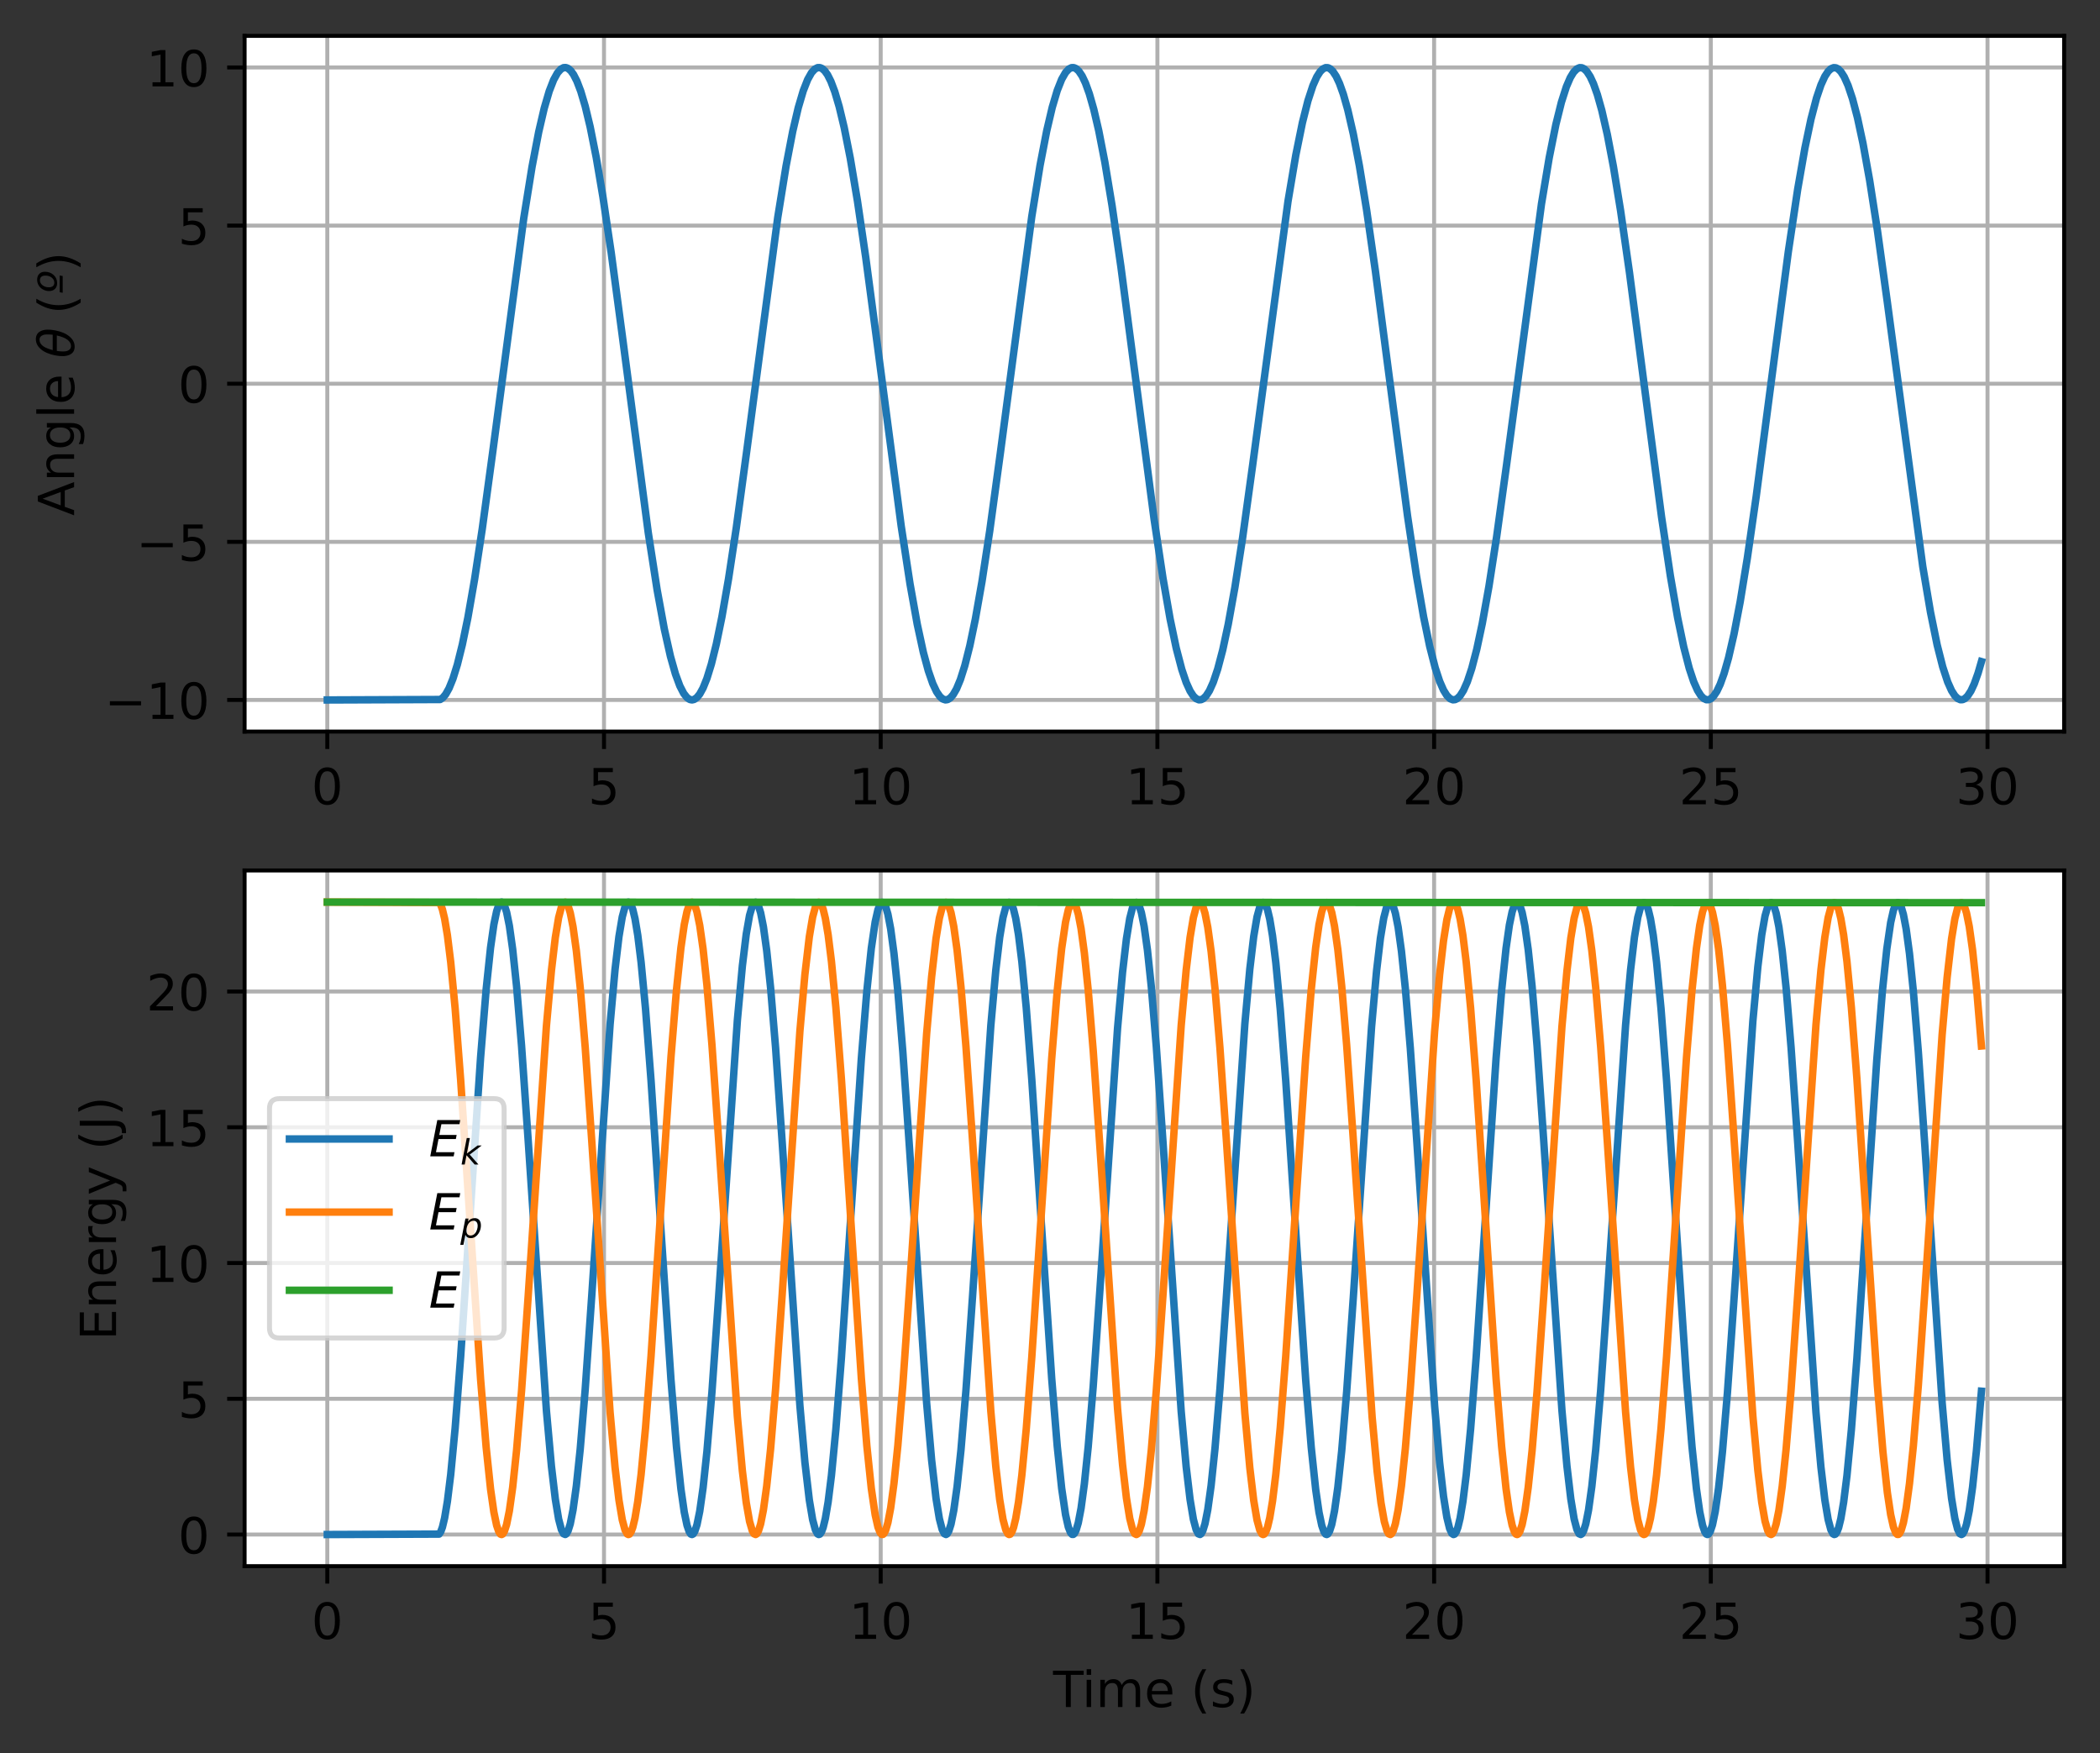<?xml version="1.0" encoding="utf-8" standalone="no"?>
<!DOCTYPE svg PUBLIC "-//W3C//DTD SVG 1.1//EN"
  "http://www.w3.org/Graphics/SVG/1.1/DTD/svg11.dtd">
<!-- Created with matplotlib (https://matplotlib.org/) -->
<svg height="351.996pt" version="1.1" viewBox="0 0 421.595 351.996" width="421.595pt" xmlns="http://www.w3.org/2000/svg" xmlns:xlink="http://www.w3.org/1999/xlink">
 <rect x="0" y="0" width="421.595" height="351.996" fill="#333333" stroke="none"/>

 <defs>
  <style type="text/css">*{stroke-linecap:butt;stroke-linejoin:round;}</style>
 </defs>
 <g id="figure_1">
  <g id="patch_1">
   <path d="M 0 351.996 
L 421.595 351.996 
L 421.595 0 
L 0 0 
z
" style="fill:none;"/>
  </g>
  <g id="axes_1">
   <g id="patch_2">
    <path d="M 49.105 146.88 
L 414.395 146.88 
L 414.395 7.2 
L 49.105 7.2 
z
" style="fill:#ffffff;"/>
   </g>
   <g id="matplotlib.axis_1">
    <g id="xtick_1">
     <g id="line2d_1">
      <path clip-path="url(#p1fe478098c)" d="M 65.709 146.88 
L 65.709 7.2 
" style="fill:none;stroke:#b0b0b0;stroke-linecap:square;stroke-width:0.8;"/>
     </g>
     <g id="line2d_2">
      <defs>
       <path d="M 0 0 
L 0 3.5 
" id="m63e2c010d3" style="stroke:#000000;stroke-width:0.8;"/>
      </defs>
      <g>
       <use style="stroke:#000000;stroke-width:0.8;" x="65.709" xlink:href="#m63e2c010d3" y="146.88"/>
      </g>
     </g>
     <g id="text_1">
      <!-- 0 -->
      <g transform="translate(62.528 161.478)scale(0.1 -0.1)">
       <defs>
        <path d="M 31.781 66.406 
Q 24.172 66.406 20.328 58.906 
Q 16.5 51.422 16.5 36.375 
Q 16.5 21.391 20.328 13.891 
Q 24.172 6.391 31.781 6.391 
Q 39.453 6.391 43.281 13.891 
Q 47.125 21.391 47.125 36.375 
Q 47.125 51.422 43.281 58.906 
Q 39.453 66.406 31.781 66.406 
z
M 31.781 74.219 
Q 44.047 74.219 50.516 64.516 
Q 56.984 54.828 56.984 36.375 
Q 56.984 17.969 50.516 8.266 
Q 44.047 -1.422 31.781 -1.422 
Q 19.531 -1.422 13.062 8.266 
Q 6.594 17.969 6.594 36.375 
Q 6.594 54.828 13.062 64.516 
Q 19.531 74.219 31.781 74.219 
z
" id="DejaVuSans-48"/>
       </defs>
       <use xlink:href="#DejaVuSans-48"/>
      </g>
     </g>
    </g>
    <g id="xtick_2">
     <g id="line2d_3">
      <path clip-path="url(#p1fe478098c)" d="M 121.259 146.88 
L 121.259 7.2 
" style="fill:none;stroke:#b0b0b0;stroke-linecap:square;stroke-width:0.8;"/>
     </g>
     <g id="line2d_4">
      <g>
       <use style="stroke:#000000;stroke-width:0.8;" x="121.259" xlink:href="#m63e2c010d3" y="146.88"/>
      </g>
     </g>
     <g id="text_2">
      <!-- 5 -->
      <g transform="translate(118.078 161.478)scale(0.1 -0.1)">
       <defs>
        <path d="M 10.797 72.906 
L 49.516 72.906 
L 49.516 64.594 
L 19.828 64.594 
L 19.828 46.734 
Q 21.969 47.469 24.109 47.828 
Q 26.266 48.188 28.422 48.188 
Q 40.625 48.188 47.75 41.5 
Q 54.891 34.812 54.891 23.391 
Q 54.891 11.625 47.562 5.094 
Q 40.234 -1.422 26.906 -1.422 
Q 22.312 -1.422 17.547 -0.641 
Q 12.797 0.141 7.719 1.703 
L 7.719 11.625 
Q 12.109 9.234 16.797 8.062 
Q 21.484 6.891 26.703 6.891 
Q 35.156 6.891 40.078 11.328 
Q 45.016 15.766 45.016 23.391 
Q 45.016 31 40.078 35.438 
Q 35.156 39.891 26.703 39.891 
Q 22.75 39.891 18.812 39.016 
Q 14.891 38.141 10.797 36.281 
z
" id="DejaVuSans-53"/>
       </defs>
       <use xlink:href="#DejaVuSans-53"/>
      </g>
     </g>
    </g>
    <g id="xtick_3">
     <g id="line2d_5">
      <path clip-path="url(#p1fe478098c)" d="M 176.81 146.88 
L 176.81 7.2 
" style="fill:none;stroke:#b0b0b0;stroke-linecap:square;stroke-width:0.8;"/>
     </g>
     <g id="line2d_6">
      <g>
       <use style="stroke:#000000;stroke-width:0.8;" x="176.81" xlink:href="#m63e2c010d3" y="146.88"/>
      </g>
     </g>
     <g id="text_3">
      <!-- 10 -->
      <g transform="translate(170.448 161.478)scale(0.1 -0.1)">
       <defs>
        <path d="M 12.406 8.297 
L 28.516 8.297 
L 28.516 63.922 
L 10.984 60.406 
L 10.984 69.391 
L 28.422 72.906 
L 38.281 72.906 
L 38.281 8.297 
L 54.391 8.297 
L 54.391 0 
L 12.406 0 
z
" id="DejaVuSans-49"/>
       </defs>
       <use xlink:href="#DejaVuSans-49"/>
       <use x="63.623" xlink:href="#DejaVuSans-48"/>
      </g>
     </g>
    </g>
    <g id="xtick_4">
     <g id="line2d_7">
      <path clip-path="url(#p1fe478098c)" d="M 232.361 146.88 
L 232.361 7.2 
" style="fill:none;stroke:#b0b0b0;stroke-linecap:square;stroke-width:0.8;"/>
     </g>
     <g id="line2d_8">
      <g>
       <use style="stroke:#000000;stroke-width:0.8;" x="232.361" xlink:href="#m63e2c010d3" y="146.88"/>
      </g>
     </g>
     <g id="text_4">
      <!-- 15 -->
      <g transform="translate(225.998 161.478)scale(0.1 -0.1)">
       <use xlink:href="#DejaVuSans-49"/>
       <use x="63.623" xlink:href="#DejaVuSans-53"/>
      </g>
     </g>
    </g>
    <g id="xtick_5">
     <g id="line2d_9">
      <path clip-path="url(#p1fe478098c)" d="M 287.911 146.88 
L 287.911 7.2 
" style="fill:none;stroke:#b0b0b0;stroke-linecap:square;stroke-width:0.8;"/>
     </g>
     <g id="line2d_10">
      <g>
       <use style="stroke:#000000;stroke-width:0.8;" x="287.911" xlink:href="#m63e2c010d3" y="146.88"/>
      </g>
     </g>
     <g id="text_5">
      <!-- 20 -->
      <g transform="translate(281.549 161.478)scale(0.1 -0.1)">
       <defs>
        <path d="M 19.188 8.297 
L 53.609 8.297 
L 53.609 0 
L 7.328 0 
L 7.328 8.297 
Q 12.938 14.109 22.625 23.891 
Q 32.328 33.688 34.812 36.531 
Q 39.547 41.844 41.422 45.531 
Q 43.312 49.219 43.312 52.781 
Q 43.312 58.594 39.234 62.25 
Q 35.156 65.922 28.609 65.922 
Q 23.969 65.922 18.812 64.312 
Q 13.672 62.703 7.812 59.422 
L 7.812 69.391 
Q 13.766 71.781 18.938 73 
Q 24.125 74.219 28.422 74.219 
Q 39.75 74.219 46.484 68.547 
Q 53.219 62.891 53.219 53.422 
Q 53.219 48.922 51.531 44.891 
Q 49.859 40.875 45.406 35.406 
Q 44.188 33.984 37.641 27.219 
Q 31.109 20.453 19.188 8.297 
z
" id="DejaVuSans-50"/>
       </defs>
       <use xlink:href="#DejaVuSans-50"/>
       <use x="63.623" xlink:href="#DejaVuSans-48"/>
      </g>
     </g>
    </g>
    <g id="xtick_6">
     <g id="line2d_11">
      <path clip-path="url(#p1fe478098c)" d="M 343.462 146.88 
L 343.462 7.2 
" style="fill:none;stroke:#b0b0b0;stroke-linecap:square;stroke-width:0.8;"/>
     </g>
     <g id="line2d_12">
      <g>
       <use style="stroke:#000000;stroke-width:0.8;" x="343.462" xlink:href="#m63e2c010d3" y="146.88"/>
      </g>
     </g>
     <g id="text_6">
      <!-- 25 -->
      <g transform="translate(337.1 161.478)scale(0.1 -0.1)">
       <use xlink:href="#DejaVuSans-50"/>
       <use x="63.623" xlink:href="#DejaVuSans-53"/>
      </g>
     </g>
    </g>
    <g id="xtick_7">
     <g id="line2d_13">
      <path clip-path="url(#p1fe478098c)" d="M 399.013 146.88 
L 399.013 7.2 
" style="fill:none;stroke:#b0b0b0;stroke-linecap:square;stroke-width:0.8;"/>
     </g>
     <g id="line2d_14">
      <g>
       <use style="stroke:#000000;stroke-width:0.8;" x="399.013" xlink:href="#m63e2c010d3" y="146.88"/>
      </g>
     </g>
     <g id="text_7">
      <!-- 30 -->
      <g transform="translate(392.65 161.478)scale(0.1 -0.1)">
       <defs>
        <path d="M 40.578 39.312 
Q 47.656 37.797 51.625 33 
Q 55.609 28.219 55.609 21.188 
Q 55.609 10.406 48.188 4.484 
Q 40.766 -1.422 27.094 -1.422 
Q 22.516 -1.422 17.656 -0.516 
Q 12.797 0.391 7.625 2.203 
L 7.625 11.719 
Q 11.719 9.328 16.594 8.109 
Q 21.484 6.891 26.812 6.891 
Q 36.078 6.891 40.938 10.547 
Q 45.797 14.203 45.797 21.188 
Q 45.797 27.641 41.281 31.266 
Q 36.766 34.906 28.719 34.906 
L 20.219 34.906 
L 20.219 43.016 
L 29.109 43.016 
Q 36.375 43.016 40.234 45.922 
Q 44.094 48.828 44.094 54.297 
Q 44.094 59.906 40.109 62.906 
Q 36.141 65.922 28.719 65.922 
Q 24.656 65.922 20.016 65.031 
Q 15.375 64.156 9.812 62.312 
L 9.812 71.094 
Q 15.438 72.656 20.344 73.438 
Q 25.25 74.219 29.594 74.219 
Q 40.828 74.219 47.359 69.109 
Q 53.906 64.016 53.906 55.328 
Q 53.906 49.266 50.438 45.094 
Q 46.969 40.922 40.578 39.312 
z
" id="DejaVuSans-51"/>
       </defs>
       <use xlink:href="#DejaVuSans-51"/>
       <use x="63.623" xlink:href="#DejaVuSans-48"/>
      </g>
     </g>
    </g>
   </g>
   <g id="matplotlib.axis_2">
    <g id="ytick_1">
     <g id="line2d_15">
      <path clip-path="url(#p1fe478098c)" d="M 49.105 140.531 
L 414.395 140.531 
" style="fill:none;stroke:#b0b0b0;stroke-linecap:square;stroke-width:0.8;"/>
     </g>
     <g id="line2d_16">
      <defs>
       <path d="M 0 0 
L -3.5 0 
" id="mcc32f11ab9" style="stroke:#000000;stroke-width:0.8;"/>
      </defs>
      <g>
       <use style="stroke:#000000;stroke-width:0.8;" x="49.105" xlink:href="#mcc32f11ab9" y="140.531"/>
      </g>
     </g>
     <g id="text_8">
      <!-- −10 -->
      <g transform="translate(21 144.33)scale(0.1 -0.1)">
       <defs>
        <path d="M 10.594 35.5 
L 73.188 35.5 
L 73.188 27.203 
L 10.594 27.203 
z
" id="DejaVuSans-8722"/>
       </defs>
       <use xlink:href="#DejaVuSans-8722"/>
       <use x="83.789" xlink:href="#DejaVuSans-49"/>
       <use x="147.412" xlink:href="#DejaVuSans-48"/>
      </g>
     </g>
    </g>
    <g id="ytick_2">
     <g id="line2d_17">
      <path clip-path="url(#p1fe478098c)" d="M 49.105 108.784 
L 414.395 108.784 
" style="fill:none;stroke:#b0b0b0;stroke-linecap:square;stroke-width:0.8;"/>
     </g>
     <g id="line2d_18">
      <g>
       <use style="stroke:#000000;stroke-width:0.8;" x="49.105" xlink:href="#mcc32f11ab9" y="108.784"/>
      </g>
     </g>
     <g id="text_9">
      <!-- −5 -->
      <g transform="translate(27.363 112.584)scale(0.1 -0.1)">
       <use xlink:href="#DejaVuSans-8722"/>
       <use x="83.789" xlink:href="#DejaVuSans-53"/>
      </g>
     </g>
    </g>
    <g id="ytick_3">
     <g id="line2d_19">
      <path clip-path="url(#p1fe478098c)" d="M 49.105 77.038 
L 414.395 77.038 
" style="fill:none;stroke:#b0b0b0;stroke-linecap:square;stroke-width:0.8;"/>
     </g>
     <g id="line2d_20">
      <g>
       <use style="stroke:#000000;stroke-width:0.8;" x="49.105" xlink:href="#mcc32f11ab9" y="77.038"/>
      </g>
     </g>
     <g id="text_10">
      <!-- 0 -->
      <g transform="translate(35.742 80.837)scale(0.1 -0.1)">
       <use xlink:href="#DejaVuSans-48"/>
      </g>
     </g>
    </g>
    <g id="ytick_4">
     <g id="line2d_21">
      <path clip-path="url(#p1fe478098c)" d="M 49.105 45.292 
L 414.395 45.292 
" style="fill:none;stroke:#b0b0b0;stroke-linecap:square;stroke-width:0.8;"/>
     </g>
     <g id="line2d_22">
      <g>
       <use style="stroke:#000000;stroke-width:0.8;" x="49.105" xlink:href="#mcc32f11ab9" y="45.292"/>
      </g>
     </g>
     <g id="text_11">
      <!-- 5 -->
      <g transform="translate(35.742 49.091)scale(0.1 -0.1)">
       <use xlink:href="#DejaVuSans-53"/>
      </g>
     </g>
    </g>
    <g id="ytick_5">
     <g id="line2d_23">
      <path clip-path="url(#p1fe478098c)" d="M 49.105 13.545 
L 414.395 13.545 
" style="fill:none;stroke:#b0b0b0;stroke-linecap:square;stroke-width:0.8;"/>
     </g>
     <g id="line2d_24">
      <g>
       <use style="stroke:#000000;stroke-width:0.8;" x="49.105" xlink:href="#mcc32f11ab9" y="13.545"/>
      </g>
     </g>
     <g id="text_12">
      <!-- 10 -->
      <g transform="translate(29.38 17.344)scale(0.1 -0.1)">
       <use xlink:href="#DejaVuSans-49"/>
       <use x="63.623" xlink:href="#DejaVuSans-48"/>
      </g>
     </g>
    </g>
    <g id="text_13">
     <!-- Angle $\theta\; (º)$ -->
     <g transform="translate(14.9 103.54)rotate(-90)scale(0.1 -0.1)">
      <defs>
       <path d="M 34.188 63.188 
L 20.797 26.906 
L 47.609 26.906 
z
M 28.609 72.906 
L 39.797 72.906 
L 67.578 0 
L 57.328 0 
L 50.688 18.703 
L 17.828 18.703 
L 11.188 0 
L 0.781 0 
z
" id="DejaVuSans-65"/>
       <path d="M 54.891 33.016 
L 54.891 0 
L 45.906 0 
L 45.906 32.719 
Q 45.906 40.484 42.875 44.328 
Q 39.844 48.188 33.797 48.188 
Q 26.516 48.188 22.312 43.547 
Q 18.109 38.922 18.109 30.906 
L 18.109 0 
L 9.078 0 
L 9.078 54.688 
L 18.109 54.688 
L 18.109 46.188 
Q 21.344 51.125 25.703 53.562 
Q 30.078 56 35.797 56 
Q 45.219 56 50.047 50.172 
Q 54.891 44.344 54.891 33.016 
z
" id="DejaVuSans-110"/>
       <path d="M 45.406 27.984 
Q 45.406 37.75 41.375 43.109 
Q 37.359 48.484 30.078 48.484 
Q 22.859 48.484 18.828 43.109 
Q 14.797 37.75 14.797 27.984 
Q 14.797 18.266 18.828 12.891 
Q 22.859 7.516 30.078 7.516 
Q 37.359 7.516 41.375 12.891 
Q 45.406 18.266 45.406 27.984 
z
M 54.391 6.781 
Q 54.391 -7.172 48.188 -13.984 
Q 42 -20.797 29.203 -20.797 
Q 24.469 -20.797 20.266 -20.094 
Q 16.062 -19.391 12.109 -17.922 
L 12.109 -9.188 
Q 16.062 -11.328 19.922 -12.344 
Q 23.781 -13.375 27.781 -13.375 
Q 36.625 -13.375 41.016 -8.766 
Q 45.406 -4.156 45.406 5.172 
L 45.406 9.625 
Q 42.625 4.781 38.281 2.391 
Q 33.938 0 27.875 0 
Q 17.828 0 11.672 7.656 
Q 5.516 15.328 5.516 27.984 
Q 5.516 40.672 11.672 48.328 
Q 17.828 56 27.875 56 
Q 33.938 56 38.281 53.609 
Q 42.625 51.219 45.406 46.391 
L 45.406 54.688 
L 54.391 54.688 
z
" id="DejaVuSans-103"/>
       <path d="M 9.422 75.984 
L 18.406 75.984 
L 18.406 0 
L 9.422 0 
z
" id="DejaVuSans-108"/>
       <path d="M 56.203 29.594 
L 56.203 25.203 
L 14.891 25.203 
Q 15.484 15.922 20.484 11.062 
Q 25.484 6.203 34.422 6.203 
Q 39.594 6.203 44.453 7.469 
Q 49.312 8.734 54.109 11.281 
L 54.109 2.781 
Q 49.266 0.734 44.188 -0.344 
Q 39.109 -1.422 33.891 -1.422 
Q 20.797 -1.422 13.156 6.188 
Q 5.516 13.812 5.516 26.812 
Q 5.516 40.234 12.766 48.109 
Q 20.016 56 32.328 56 
Q 43.359 56 49.781 48.891 
Q 56.203 41.797 56.203 29.594 
z
M 47.219 32.234 
Q 47.125 39.594 43.094 43.984 
Q 39.062 48.391 32.422 48.391 
Q 24.906 48.391 20.391 44.141 
Q 15.875 39.891 15.188 32.172 
z
" id="DejaVuSans-101"/>
       <path id="DejaVuSans-32"/>
       <path d="M 45.516 34.672 
L 14.453 34.672 
Q 12.359 20.062 14.5 13.875 
Q 17.188 6.25 24.469 6.25 
Q 31.781 6.25 37.359 13.922 
Q 42.234 20.656 45.516 34.672 
z
M 47.016 42.969 
Q 48.344 56.844 46.625 61.719 
Q 43.953 69.438 36.766 69.438 
Q 29.297 69.438 23.828 61.812 
Q 19.531 55.672 16.156 42.969 
z
M 38.188 76.766 
Q 49.906 76.766 54.594 66.406 
Q 59.281 56.109 55.719 37.844 
Q 52.203 19.625 43.453 9.281 
Q 34.766 -1.125 23.047 -1.125 
Q 11.281 -1.125 6.641 9.281 
Q 2 19.625 5.516 37.844 
Q 9.078 56.109 17.719 66.406 
Q 26.422 76.766 38.188 76.766 
z
" id="DejaVuSans-Oblique-952"/>
       <path d="M 31 75.875 
Q 24.469 64.656 21.281 53.656 
Q 18.109 42.672 18.109 31.391 
Q 18.109 20.125 21.312 9.062 
Q 24.516 -2 31 -13.188 
L 23.188 -13.188 
Q 15.875 -1.703 12.234 9.375 
Q 8.594 20.453 8.594 31.391 
Q 8.594 42.281 12.203 53.312 
Q 15.828 64.359 23.188 75.875 
z
" id="DejaVuSans-40"/>
       <path d="M 38.484 57.625 
Q 38.484 62.984 36.062 65.797 
Q 33.641 68.609 28.906 68.609 
Q 23.25 68.609 19.109 63.375 
Q 14.984 58.156 14.984 50.781 
Q 14.984 45.453 17.406 42.578 
Q 19.828 39.703 24.312 39.703 
Q 30.281 39.703 34.375 44.844 
Q 38.484 50 38.484 57.625 
z
M 30.328 74.219 
Q 37.547 74.219 41.859 70.016 
Q 46.188 65.828 46.188 58.797 
Q 46.188 48.047 39.688 41.062 
Q 33.203 34.078 23.297 34.078 
Q 15.969 34.078 11.688 38.469 
Q 7.422 42.875 7.422 50.391 
Q 7.422 53.719 8.344 56.953 
Q 9.281 60.203 11.078 63.281 
Q 14.109 68.453 19.188 71.328 
Q 24.266 74.219 30.328 74.219 
z
M 5.078 28.906 
L 38.719 28.906 
L 37.594 22.906 
L 4 22.906 
z
" id="DejaVuSans-Oblique-186"/>
       <path d="M 8.016 75.875 
L 15.828 75.875 
Q 23.141 64.359 26.781 53.312 
Q 30.422 42.281 30.422 31.391 
Q 30.422 20.453 26.781 9.375 
Q 23.141 -1.703 15.828 -13.188 
L 8.016 -13.188 
Q 14.5 -2 17.703 9.062 
Q 20.906 20.125 20.906 31.391 
Q 20.906 42.672 17.703 53.656 
Q 14.5 64.656 8.016 75.875 
z
" id="DejaVuSans-41"/>
      </defs>
      <use transform="translate(0 0.234)" xlink:href="#DejaVuSans-65"/>
      <use transform="translate(68.408 0.234)" xlink:href="#DejaVuSans-110"/>
      <use transform="translate(131.787 0.234)" xlink:href="#DejaVuSans-103"/>
      <use transform="translate(195.264 0.234)" xlink:href="#DejaVuSans-108"/>
      <use transform="translate(223.047 0.234)" xlink:href="#DejaVuSans-101"/>
      <use transform="translate(284.57 0.234)" xlink:href="#DejaVuSans-32"/>
      <use transform="translate(316.357 0.234)" xlink:href="#DejaVuSans-Oblique-952"/>
      <use transform="translate(404.598 0.234)" xlink:href="#DejaVuSans-40"/>
      <use transform="translate(443.612 0.234)" xlink:href="#DejaVuSans-Oblique-186"/>
      <use transform="translate(490.731 0.234)" xlink:href="#DejaVuSans-41"/>
     </g>
    </g>
   </g>
   <g id="line2d_25">
    <path clip-path="url(#p1fe478098c)" d="M 65.709 140.531 
L 88.373 140.44 
L 88.929 140.06 
L 89.484 139.385 
L 90.151 138.19 
L 90.929 136.275 
L 91.818 133.422 
L 92.817 129.407 
L 93.929 124.016 
L 95.262 116.394 
L 96.817 106.175 
L 98.928 90.672 
L 105.15 43.8 
L 106.816 33.462 
L 108.149 26.495 
L 109.26 21.723 
L 110.26 18.312 
L 111.149 16.027 
L 111.927 14.626 
L 112.594 13.88 
L 113.149 13.584 
L 113.593 13.561 
L 114.038 13.729 
L 114.593 14.204 
L 115.149 14.974 
L 115.815 16.281 
L 116.593 18.323 
L 117.482 21.316 
L 118.482 25.479 
L 119.704 31.622 
L 121.037 39.494 
L 122.704 50.732 
L 124.926 67.352 
L 130.148 106.968 
L 131.925 118.426 
L 133.369 126.298 
L 134.592 131.751 
L 135.592 135.294 
L 136.48 137.704 
L 137.258 139.216 
L 137.925 140.059 
L 138.48 140.437 
L 138.925 140.526 
L 139.369 140.424 
L 139.924 140.031 
L 140.48 139.342 
L 141.147 138.131 
L 141.924 136.197 
L 142.813 133.325 
L 143.813 129.288 
L 144.924 123.876 
L 146.257 116.232 
L 147.813 105.993 
L 149.924 90.473 
L 156.145 43.63 
L 157.812 33.318 
L 159.145 26.376 
L 160.256 21.628 
L 161.256 18.24 
L 162.145 15.976 
L 162.922 14.594 
L 163.589 13.865 
L 164.145 13.583 
L 164.589 13.571 
L 165.033 13.749 
L 165.589 14.239 
L 166.144 15.022 
L 166.811 16.345 
L 167.589 18.405 
L 168.477 21.417 
L 169.477 25.601 
L 170.7 31.768 
L 172.144 40.367 
L 173.81 51.714 
L 176.143 69.277 
L 180.921 105.602 
L 182.698 117.246 
L 184.143 125.311 
L 185.365 130.952 
L 186.365 134.662 
L 187.254 137.229 
L 188.031 138.883 
L 188.698 139.85 
L 189.253 140.333 
L 189.809 140.519 
L 190.253 140.454 
L 190.809 140.105 
L 191.364 139.462 
L 192.031 138.304 
L 192.809 136.431 
L 193.697 133.625 
L 194.697 129.66 
L 195.808 124.319 
L 197.142 116.751 
L 198.697 106.582 
L 200.808 91.123 
L 207.141 43.46 
L 208.807 33.175 
L 210.14 26.258 
L 211.251 21.534 
L 212.251 18.168 
L 213.14 15.925 
L 213.918 14.562 
L 214.585 13.85 
L 215.14 13.582 
L 215.584 13.581 
L 216.029 13.77 
L 216.584 14.273 
L 217.251 15.265 
L 217.918 16.673 
L 218.695 18.829 
L 219.584 21.947 
L 220.584 26.241 
L 221.806 32.53 
L 223.25 41.251 
L 225.028 53.509 
L 227.583 72.944 
L 231.694 104.22 
L 233.472 116.043 
L 234.916 124.296 
L 236.138 130.121 
L 237.249 134.375 
L 238.138 137.009 
L 238.916 138.725 
L 239.582 139.745 
L 240.138 140.273 
L 240.693 140.505 
L 241.138 140.476 
L 241.582 140.257 
L 242.138 139.718 
L 242.804 138.683 
L 243.582 136.952 
L 244.471 134.3 
L 245.471 130.499 
L 246.582 125.326 
L 247.915 117.934 
L 249.47 107.931 
L 251.47 93.457 
L 258.581 40.397 
L 260.136 31.19 
L 261.469 24.626 
L 262.58 20.229 
L 263.58 17.18 
L 264.358 15.433 
L 265.025 14.386 
L 265.58 13.836 
L 266.136 13.581 
L 266.58 13.592 
L 267.024 13.792 
L 267.58 14.309 
L 268.246 15.317 
L 268.913 16.741 
L 269.691 18.915 
L 270.58 22.052 
L 271.691 26.895 
L 272.913 33.304 
L 274.357 42.145 
L 276.135 54.511 
L 278.801 74.885 
L 282.579 103.614 
L 284.356 115.512 
L 285.8 123.846 
L 287.023 129.749 
L 288.134 134.082 
L 289.022 136.783 
L 289.8 138.559 
L 290.467 139.633 
L 291.133 140.286 
L 291.689 140.503 
L 292.133 140.464 
L 292.578 140.234 
L 293.133 139.681 
L 293.8 138.63 
L 294.577 136.88 
L 295.466 134.208 
L 296.466 130.385 
L 297.577 125.191 
L 298.91 117.776 
L 300.466 107.751 
L 302.466 93.26 
L 309.465 40.945 
L 311.02 31.656 
L 312.354 25.008 
L 313.465 20.534 
L 314.465 17.409 
L 315.242 15.602 
L 315.909 14.501 
L 316.576 13.822 
L 317.131 13.581 
L 317.575 13.603 
L 318.02 13.814 
L 318.575 14.345 
L 319.242 15.369 
L 319.909 16.809 
L 320.686 19.001 
L 321.575 22.158 
L 322.686 27.024 
L 323.908 33.455 
L 325.353 42.318 
L 327.13 54.703 
L 329.797 75.089 
L 333.574 103.797 
L 335.352 115.671 
L 336.796 123.979 
L 338.018 129.858 
L 339.129 134.167 
L 340.018 136.847 
L 340.796 138.604 
L 341.462 139.662 
L 342.018 140.221 
L 342.573 140.484 
L 343.018 140.481 
L 343.462 140.288 
L 344.018 139.78 
L 344.684 138.782 
L 345.351 137.369 
L 346.128 135.206 
L 347.017 132.083 
L 348.128 127.255 
L 349.35 120.861 
L 350.795 112.036 
L 352.572 99.684 
L 355.239 79.32 
L 359.016 50.583 
L 360.905 37.983 
L 362.349 29.74 
L 363.571 23.925 
L 364.682 19.68 
L 365.571 17.055 
L 366.349 15.346 
L 367.016 14.332 
L 367.571 13.809 
L 368.127 13.582 
L 368.571 13.615 
L 369.015 13.837 
L 369.571 14.382 
L 370.237 15.422 
L 371.015 17.16 
L 371.904 19.819 
L 372.904 23.627 
L 374.015 28.807 
L 375.348 36.206 
L 376.904 46.216 
L 378.903 60.693 
L 386.014 113.733 
L 387.569 122.929 
L 388.902 129.482 
L 390.014 133.869 
L 391.013 136.91 
L 391.791 138.649 
L 392.458 139.69 
L 393.013 140.235 
L 393.569 140.485 
L 394.013 140.47 
L 394.458 140.266 
L 395.013 139.744 
L 395.68 138.73 
L 396.346 137.301 
L 397.124 135.12 
L 397.791 132.826 
L 397.791 132.826 
" style="fill:none;stroke:#1f77b4;stroke-linecap:square;stroke-width:1.5;"/>
   </g>
   <g id="patch_3">
    <path d="M 49.105 146.88 
L 49.105 7.2 
" style="fill:none;stroke:#000000;stroke-linecap:square;stroke-linejoin:miter;stroke-width:0.8;"/>
   </g>
   <g id="patch_4">
    <path d="M 414.395 146.88 
L 414.395 7.2 
" style="fill:none;stroke:#000000;stroke-linecap:square;stroke-linejoin:miter;stroke-width:0.8;"/>
   </g>
   <g id="patch_5">
    <path d="M 49.105 146.88 
L 414.395 146.88 
" style="fill:none;stroke:#000000;stroke-linecap:square;stroke-linejoin:miter;stroke-width:0.8;"/>
   </g>
   <g id="patch_6">
    <path d="M 49.105 7.2 
L 414.395 7.2 
" style="fill:none;stroke:#000000;stroke-linecap:square;stroke-linejoin:miter;stroke-width:0.8;"/>
   </g>
  </g>
  <g id="axes_2">
   <g id="patch_7">
    <path d="M 49.105 314.44 
L 414.395 314.44 
L 414.395 174.76 
L 49.105 174.76 
z
" style="fill:#ffffff;"/>
   </g>
   <g id="matplotlib.axis_3">
    <g id="xtick_8">
     <g id="line2d_26">
      <path clip-path="url(#p224cd361be)" d="M 65.709 314.44 
L 65.709 174.76 
" style="fill:none;stroke:#b0b0b0;stroke-linecap:square;stroke-width:0.8;"/>
     </g>
     <g id="line2d_27">
      <g>
       <use style="stroke:#000000;stroke-width:0.8;" x="65.709" xlink:href="#m63e2c010d3" y="314.44"/>
      </g>
     </g>
     <g id="text_14">
      <!-- 0 -->
      <g transform="translate(62.528 329.038)scale(0.1 -0.1)">
       <use xlink:href="#DejaVuSans-48"/>
      </g>
     </g>
    </g>
    <g id="xtick_9">
     <g id="line2d_28">
      <path clip-path="url(#p224cd361be)" d="M 121.259 314.44 
L 121.259 174.76 
" style="fill:none;stroke:#b0b0b0;stroke-linecap:square;stroke-width:0.8;"/>
     </g>
     <g id="line2d_29">
      <g>
       <use style="stroke:#000000;stroke-width:0.8;" x="121.259" xlink:href="#m63e2c010d3" y="314.44"/>
      </g>
     </g>
     <g id="text_15">
      <!-- 5 -->
      <g transform="translate(118.078 329.038)scale(0.1 -0.1)">
       <use xlink:href="#DejaVuSans-53"/>
      </g>
     </g>
    </g>
    <g id="xtick_10">
     <g id="line2d_30">
      <path clip-path="url(#p224cd361be)" d="M 176.81 314.44 
L 176.81 174.76 
" style="fill:none;stroke:#b0b0b0;stroke-linecap:square;stroke-width:0.8;"/>
     </g>
     <g id="line2d_31">
      <g>
       <use style="stroke:#000000;stroke-width:0.8;" x="176.81" xlink:href="#m63e2c010d3" y="314.44"/>
      </g>
     </g>
     <g id="text_16">
      <!-- 10 -->
      <g transform="translate(170.448 329.038)scale(0.1 -0.1)">
       <use xlink:href="#DejaVuSans-49"/>
       <use x="63.623" xlink:href="#DejaVuSans-48"/>
      </g>
     </g>
    </g>
    <g id="xtick_11">
     <g id="line2d_32">
      <path clip-path="url(#p224cd361be)" d="M 232.361 314.44 
L 232.361 174.76 
" style="fill:none;stroke:#b0b0b0;stroke-linecap:square;stroke-width:0.8;"/>
     </g>
     <g id="line2d_33">
      <g>
       <use style="stroke:#000000;stroke-width:0.8;" x="232.361" xlink:href="#m63e2c010d3" y="314.44"/>
      </g>
     </g>
     <g id="text_17">
      <!-- 15 -->
      <g transform="translate(225.998 329.038)scale(0.1 -0.1)">
       <use xlink:href="#DejaVuSans-49"/>
       <use x="63.623" xlink:href="#DejaVuSans-53"/>
      </g>
     </g>
    </g>
    <g id="xtick_12">
     <g id="line2d_34">
      <path clip-path="url(#p224cd361be)" d="M 287.911 314.44 
L 287.911 174.76 
" style="fill:none;stroke:#b0b0b0;stroke-linecap:square;stroke-width:0.8;"/>
     </g>
     <g id="line2d_35">
      <g>
       <use style="stroke:#000000;stroke-width:0.8;" x="287.911" xlink:href="#m63e2c010d3" y="314.44"/>
      </g>
     </g>
     <g id="text_18">
      <!-- 20 -->
      <g transform="translate(281.549 329.038)scale(0.1 -0.1)">
       <use xlink:href="#DejaVuSans-50"/>
       <use x="63.623" xlink:href="#DejaVuSans-48"/>
      </g>
     </g>
    </g>
    <g id="xtick_13">
     <g id="line2d_36">
      <path clip-path="url(#p224cd361be)" d="M 343.462 314.44 
L 343.462 174.76 
" style="fill:none;stroke:#b0b0b0;stroke-linecap:square;stroke-width:0.8;"/>
     </g>
     <g id="line2d_37">
      <g>
       <use style="stroke:#000000;stroke-width:0.8;" x="343.462" xlink:href="#m63e2c010d3" y="314.44"/>
      </g>
     </g>
     <g id="text_19">
      <!-- 25 -->
      <g transform="translate(337.1 329.038)scale(0.1 -0.1)">
       <use xlink:href="#DejaVuSans-50"/>
       <use x="63.623" xlink:href="#DejaVuSans-53"/>
      </g>
     </g>
    </g>
    <g id="xtick_14">
     <g id="line2d_38">
      <path clip-path="url(#p224cd361be)" d="M 399.013 314.44 
L 399.013 174.76 
" style="fill:none;stroke:#b0b0b0;stroke-linecap:square;stroke-width:0.8;"/>
     </g>
     <g id="line2d_39">
      <g>
       <use style="stroke:#000000;stroke-width:0.8;" x="399.013" xlink:href="#m63e2c010d3" y="314.44"/>
      </g>
     </g>
     <g id="text_20">
      <!-- 30 -->
      <g transform="translate(392.65 329.038)scale(0.1 -0.1)">
       <use xlink:href="#DejaVuSans-51"/>
       <use x="63.623" xlink:href="#DejaVuSans-48"/>
      </g>
     </g>
    </g>
    <g id="text_21">
     <!-- Time (s) -->
     <g transform="translate(211.421 342.717)scale(0.1 -0.1)">
      <defs>
       <path d="M -0.297 72.906 
L 61.375 72.906 
L 61.375 64.594 
L 35.5 64.594 
L 35.5 0 
L 25.594 0 
L 25.594 64.594 
L -0.297 64.594 
z
" id="DejaVuSans-84"/>
       <path d="M 9.422 54.688 
L 18.406 54.688 
L 18.406 0 
L 9.422 0 
z
M 9.422 75.984 
L 18.406 75.984 
L 18.406 64.594 
L 9.422 64.594 
z
" id="DejaVuSans-105"/>
       <path d="M 52 44.188 
Q 55.375 50.25 60.062 53.125 
Q 64.75 56 71.094 56 
Q 79.641 56 84.281 50.016 
Q 88.922 44.047 88.922 33.016 
L 88.922 0 
L 79.891 0 
L 79.891 32.719 
Q 79.891 40.578 77.094 44.375 
Q 74.312 48.188 68.609 48.188 
Q 61.625 48.188 57.562 43.547 
Q 53.516 38.922 53.516 30.906 
L 53.516 0 
L 44.484 0 
L 44.484 32.719 
Q 44.484 40.625 41.703 44.406 
Q 38.922 48.188 33.109 48.188 
Q 26.219 48.188 22.156 43.531 
Q 18.109 38.875 18.109 30.906 
L 18.109 0 
L 9.078 0 
L 9.078 54.688 
L 18.109 54.688 
L 18.109 46.188 
Q 21.188 51.219 25.484 53.609 
Q 29.781 56 35.688 56 
Q 41.656 56 45.828 52.969 
Q 50 49.953 52 44.188 
z
" id="DejaVuSans-109"/>
       <path d="M 44.281 53.078 
L 44.281 44.578 
Q 40.484 46.531 36.375 47.5 
Q 32.281 48.484 27.875 48.484 
Q 21.188 48.484 17.844 46.438 
Q 14.5 44.391 14.5 40.281 
Q 14.5 37.156 16.891 35.375 
Q 19.281 33.594 26.516 31.984 
L 29.594 31.297 
Q 39.156 29.25 43.188 25.516 
Q 47.219 21.781 47.219 15.094 
Q 47.219 7.469 41.188 3.016 
Q 35.156 -1.422 24.609 -1.422 
Q 20.219 -1.422 15.453 -0.562 
Q 10.688 0.297 5.422 2 
L 5.422 11.281 
Q 10.406 8.688 15.234 7.391 
Q 20.062 6.109 24.812 6.109 
Q 31.156 6.109 34.562 8.281 
Q 37.984 10.453 37.984 14.406 
Q 37.984 18.062 35.516 20.016 
Q 33.062 21.969 24.703 23.781 
L 21.578 24.516 
Q 13.234 26.266 9.516 29.906 
Q 5.812 33.547 5.812 39.891 
Q 5.812 47.609 11.281 51.797 
Q 16.75 56 26.812 56 
Q 31.781 56 36.172 55.266 
Q 40.578 54.547 44.281 53.078 
z
" id="DejaVuSans-115"/>
      </defs>
      <use xlink:href="#DejaVuSans-84"/>
      <use x="57.959" xlink:href="#DejaVuSans-105"/>
      <use x="85.742" xlink:href="#DejaVuSans-109"/>
      <use x="183.154" xlink:href="#DejaVuSans-101"/>
      <use x="244.678" xlink:href="#DejaVuSans-32"/>
      <use x="276.465" xlink:href="#DejaVuSans-40"/>
      <use x="315.479" xlink:href="#DejaVuSans-115"/>
      <use x="367.578" xlink:href="#DejaVuSans-41"/>
     </g>
    </g>
   </g>
   <g id="matplotlib.axis_4">
    <g id="ytick_6">
     <g id="line2d_40">
      <path clip-path="url(#p224cd361be)" d="M 49.105 308.086 
L 414.395 308.086 
" style="fill:none;stroke:#b0b0b0;stroke-linecap:square;stroke-width:0.8;"/>
     </g>
     <g id="line2d_41">
      <g>
       <use style="stroke:#000000;stroke-width:0.8;" x="49.105" xlink:href="#mcc32f11ab9" y="308.086"/>
      </g>
     </g>
     <g id="text_22">
      <!-- 0 -->
      <g transform="translate(35.742 311.886)scale(0.1 -0.1)">
       <use xlink:href="#DejaVuSans-48"/>
      </g>
     </g>
    </g>
    <g id="ytick_7">
     <g id="line2d_42">
      <path clip-path="url(#p224cd361be)" d="M 49.105 280.83 
L 414.395 280.83 
" style="fill:none;stroke:#b0b0b0;stroke-linecap:square;stroke-width:0.8;"/>
     </g>
     <g id="line2d_43">
      <g>
       <use style="stroke:#000000;stroke-width:0.8;" x="49.105" xlink:href="#mcc32f11ab9" y="280.83"/>
      </g>
     </g>
     <g id="text_23">
      <!-- 5 -->
      <g transform="translate(35.742 284.63)scale(0.1 -0.1)">
       <use xlink:href="#DejaVuSans-53"/>
      </g>
     </g>
    </g>
    <g id="ytick_8">
     <g id="line2d_44">
      <path clip-path="url(#p224cd361be)" d="M 49.105 253.575 
L 414.395 253.575 
" style="fill:none;stroke:#b0b0b0;stroke-linecap:square;stroke-width:0.8;"/>
     </g>
     <g id="line2d_45">
      <g>
       <use style="stroke:#000000;stroke-width:0.8;" x="49.105" xlink:href="#mcc32f11ab9" y="253.575"/>
      </g>
     </g>
     <g id="text_24">
      <!-- 10 -->
      <g transform="translate(29.38 257.374)scale(0.1 -0.1)">
       <use xlink:href="#DejaVuSans-49"/>
       <use x="63.623" xlink:href="#DejaVuSans-48"/>
      </g>
     </g>
    </g>
    <g id="ytick_9">
     <g id="line2d_46">
      <path clip-path="url(#p224cd361be)" d="M 49.105 226.319 
L 414.395 226.319 
" style="fill:none;stroke:#b0b0b0;stroke-linecap:square;stroke-width:0.8;"/>
     </g>
     <g id="line2d_47">
      <g>
       <use style="stroke:#000000;stroke-width:0.8;" x="49.105" xlink:href="#mcc32f11ab9" y="226.319"/>
      </g>
     </g>
     <g id="text_25">
      <!-- 15 -->
      <g transform="translate(29.38 230.118)scale(0.1 -0.1)">
       <use xlink:href="#DejaVuSans-49"/>
       <use x="63.623" xlink:href="#DejaVuSans-53"/>
      </g>
     </g>
    </g>
    <g id="ytick_10">
     <g id="line2d_48">
      <path clip-path="url(#p224cd361be)" d="M 49.105 199.063 
L 414.395 199.063 
" style="fill:none;stroke:#b0b0b0;stroke-linecap:square;stroke-width:0.8;"/>
     </g>
     <g id="line2d_49">
      <g>
       <use style="stroke:#000000;stroke-width:0.8;" x="49.105" xlink:href="#mcc32f11ab9" y="199.063"/>
      </g>
     </g>
     <g id="text_26">
      <!-- 20 -->
      <g transform="translate(29.38 202.862)scale(0.1 -0.1)">
       <use xlink:href="#DejaVuSans-50"/>
       <use x="63.623" xlink:href="#DejaVuSans-48"/>
      </g>
     </g>
    </g>
    <g id="text_27">
     <!-- Energy (J) -->
     <g transform="translate(23.3 269.072)rotate(-90)scale(0.1 -0.1)">
      <defs>
       <path d="M 9.812 72.906 
L 55.906 72.906 
L 55.906 64.594 
L 19.672 64.594 
L 19.672 43.016 
L 54.391 43.016 
L 54.391 34.719 
L 19.672 34.719 
L 19.672 8.297 
L 56.781 8.297 
L 56.781 0 
L 9.812 0 
z
" id="DejaVuSans-69"/>
       <path d="M 41.109 46.297 
Q 39.594 47.172 37.812 47.578 
Q 36.031 48 33.891 48 
Q 26.266 48 22.188 43.047 
Q 18.109 38.094 18.109 28.812 
L 18.109 0 
L 9.078 0 
L 9.078 54.688 
L 18.109 54.688 
L 18.109 46.188 
Q 20.953 51.172 25.484 53.578 
Q 30.031 56 36.531 56 
Q 37.453 56 38.578 55.875 
Q 39.703 55.766 41.062 55.516 
z
" id="DejaVuSans-114"/>
       <path d="M 32.172 -5.078 
Q 28.375 -14.844 24.75 -17.812 
Q 21.141 -20.797 15.094 -20.797 
L 7.906 -20.797 
L 7.906 -13.281 
L 13.188 -13.281 
Q 16.891 -13.281 18.938 -11.516 
Q 21 -9.766 23.484 -3.219 
L 25.094 0.875 
L 2.984 54.688 
L 12.5 54.688 
L 29.594 11.922 
L 46.688 54.688 
L 56.203 54.688 
z
" id="DejaVuSans-121"/>
       <path d="M 9.812 72.906 
L 19.672 72.906 
L 19.672 5.078 
Q 19.672 -8.109 14.672 -14.062 
Q 9.672 -20.016 -1.422 -20.016 
L -5.172 -20.016 
L -5.172 -11.719 
L -2.094 -11.719 
Q 4.438 -11.719 7.125 -8.047 
Q 9.812 -4.391 9.812 5.078 
z
" id="DejaVuSans-74"/>
      </defs>
      <use xlink:href="#DejaVuSans-69"/>
      <use x="63.184" xlink:href="#DejaVuSans-110"/>
      <use x="126.562" xlink:href="#DejaVuSans-101"/>
      <use x="188.086" xlink:href="#DejaVuSans-114"/>
      <use x="227.449" xlink:href="#DejaVuSans-103"/>
      <use x="290.926" xlink:href="#DejaVuSans-121"/>
      <use x="350.105" xlink:href="#DejaVuSans-32"/>
      <use x="381.893" xlink:href="#DejaVuSans-40"/>
      <use x="420.906" xlink:href="#DejaVuSans-74"/>
      <use x="450.398" xlink:href="#DejaVuSans-41"/>
     </g>
    </g>
   </g>
   <g id="line2d_50">
    <path clip-path="url(#p224cd361be)" d="M 65.709 308.086 
L 88.151 308.001 
L 88.485 307.517 
L 88.818 306.611 
L 89.262 304.756 
L 89.818 301.428 
L 90.484 296.042 
L 91.373 286.738 
L 92.484 272.338 
L 94.151 247.231 
L 96.484 212.284 
L 97.595 198.691 
L 98.484 190.245 
L 99.15 185.602 
L 99.706 182.948 
L 100.15 181.658 
L 100.483 181.186 
L 100.706 181.111 
L 100.928 181.226 
L 101.261 181.757 
L 101.706 183.127 
L 102.261 185.876 
L 102.928 190.625 
L 103.705 197.997 
L 104.705 209.945 
L 106.039 228.988 
L 109.705 283.281 
L 110.705 294.383 
L 111.483 300.97 
L 112.149 304.983 
L 112.705 307.092 
L 113.149 307.94 
L 113.482 308.08 
L 113.705 307.936 
L 114.038 307.366 
L 114.482 305.95 
L 115.038 303.151 
L 115.704 298.357 
L 116.482 290.948 
L 117.482 278.975 
L 118.815 259.92 
L 122.482 205.65 
L 123.481 194.582 
L 124.259 188.04 
L 124.926 184.081 
L 125.481 182.029 
L 125.926 181.232 
L 126.148 181.12 
L 126.37 181.199 
L 126.703 181.675 
L 127.037 182.578 
L 127.481 184.433 
L 128.037 187.767 
L 128.703 193.171 
L 129.592 202.505 
L 130.703 216.944 
L 132.37 242.081 
L 134.703 276.981 
L 135.814 290.531 
L 136.703 298.949 
L 137.369 303.578 
L 137.925 306.23 
L 138.369 307.525 
L 138.702 308.004 
L 138.925 308.086 
L 139.147 307.978 
L 139.48 307.462 
L 139.924 306.118 
L 140.48 303.406 
L 141.147 298.708 
L 141.924 291.401 
L 142.924 279.535 
L 144.257 260.569 
L 148.035 204.816 
L 149.035 193.936 
L 149.812 187.57 
L 150.479 183.775 
L 151.035 181.866 
L 151.368 181.285 
L 151.701 181.134 
L 151.923 181.272 
L 152.257 181.836 
L 152.701 183.249 
L 153.257 186.05 
L 153.923 190.858 
L 154.701 198.291 
L 155.701 210.301 
L 157.034 229.394 
L 160.589 282.22 
L 161.589 293.549 
L 162.478 301.156 
L 163.145 305.107 
L 163.7 307.162 
L 164.145 307.966 
L 164.367 308.085 
L 164.589 308.014 
L 164.922 307.552 
L 165.256 306.667 
L 165.7 304.839 
L 166.255 301.545 
L 166.922 296.196 
L 167.811 286.937 
L 168.922 272.58 
L 170.588 247.506 
L 172.922 212.53 
L 174.033 198.897 
L 174.921 190.407 
L 175.699 185.1 
L 176.255 182.64 
L 176.699 181.51 
L 177.032 181.16 
L 177.254 181.166 
L 177.477 181.362 
L 177.81 182.014 
L 178.254 183.542 
L 178.81 186.482 
L 179.477 191.446 
L 180.254 199.04 
L 181.254 211.216 
L 182.587 230.443 
L 186.031 281.684 
L 187.031 293.123 
L 187.92 300.852 
L 188.587 304.903 
L 189.142 307.045 
L 189.587 307.922 
L 189.92 308.083 
L 190.142 307.954 
L 190.476 307.404 
L 190.92 306.016 
L 191.475 303.252 
L 192.142 298.497 
L 192.92 291.129 
L 193.92 279.2 
L 195.253 260.183 
L 198.919 205.88 
L 199.919 194.769 
L 200.697 188.187 
L 201.363 184.189 
L 201.919 182.102 
L 202.363 181.278 
L 202.586 181.151 
L 202.808 181.216 
L 203.141 181.67 
L 203.474 182.552 
L 203.919 184.379 
L 204.474 187.679 
L 205.141 193.044 
L 206.03 202.334 
L 207.141 216.731 
L 208.807 241.836 
L 211.14 276.765 
L 212.251 290.355 
L 213.14 298.816 
L 213.918 304.11 
L 214.473 306.568 
L 214.918 307.704 
L 215.251 308.062 
L 215.473 308.063 
L 215.696 307.875 
L 216.029 307.239 
L 216.473 305.737 
L 217.029 302.835 
L 217.695 297.924 
L 218.473 290.395 
L 219.473 278.299 
L 220.806 259.146 
L 224.361 206.418 
L 225.361 195.193 
L 226.139 188.504 
L 226.806 184.406 
L 227.361 182.23 
L 227.806 181.333 
L 228.139 181.16 
L 228.361 181.284 
L 228.694 181.827 
L 229.139 183.211 
L 229.694 185.978 
L 230.361 190.747 
L 231.139 198.138 
L 232.139 210.104 
L 233.472 229.159 
L 237.138 283.405 
L 238.138 294.479 
L 238.916 301.039 
L 239.582 305.029 
L 240.138 307.117 
L 240.582 307.95 
L 240.916 308.078 
L 241.138 307.926 
L 241.471 307.344 
L 241.915 305.913 
L 242.471 303.097 
L 243.138 298.283 
L 243.915 290.855 
L 244.915 278.863 
L 246.248 259.797 
L 249.915 205.574 
L 250.915 194.535 
L 251.692 188.02 
L 252.359 184.084 
L 252.914 182.052 
L 253.359 181.272 
L 253.581 181.168 
L 253.803 181.255 
L 254.137 181.743 
L 254.47 182.657 
L 254.914 184.527 
L 255.47 187.879 
L 256.136 193.3 
L 257.025 202.654 
L 258.136 217.11 
L 259.803 242.252 
L 262.136 277.119 
L 263.247 290.638 
L 264.136 299.028 
L 264.802 303.634 
L 265.358 306.266 
L 265.802 307.545 
L 266.136 308.011 
L 266.358 308.085 
L 266.58 307.97 
L 266.913 307.442 
L 267.358 306.082 
L 267.913 303.352 
L 268.58 298.636 
L 269.357 291.309 
L 270.357 279.424 
L 271.691 260.446 
L 275.357 206.11 
L 276.357 194.956 
L 277.135 188.334 
L 277.801 184.297 
L 278.357 182.176 
L 278.801 181.324 
L 279.134 181.184 
L 279.357 181.33 
L 279.69 181.906 
L 280.134 183.334 
L 280.69 186.153 
L 281.356 190.981 
L 282.134 198.433 
L 283.134 210.461 
L 284.467 229.566 
L 288.023 282.347 
L 289.022 293.647 
L 289.8 300.419 
L 290.467 304.609 
L 291.022 306.873 
L 291.467 307.849 
L 291.8 308.086 
L 292.022 308.007 
L 292.355 307.533 
L 292.689 306.636 
L 293.133 304.794 
L 293.689 301.483 
L 294.355 296.116 
L 295.244 286.836 
L 296.355 272.462 
L 298.022 247.383 
L 300.355 212.441 
L 301.466 198.837 
L 302.355 190.376 
L 303.021 185.72 
L 303.577 183.052 
L 304.021 181.75 
L 304.354 181.27 
L 304.577 181.188 
L 304.799 181.297 
L 305.132 181.818 
L 305.577 183.174 
L 306.132 185.907 
L 306.799 190.636 
L 307.576 197.987 
L 308.576 209.909 
L 309.909 228.925 
L 313.576 283.205 
L 314.576 294.321 
L 315.353 300.922 
L 316.02 304.95 
L 316.576 307.072 
L 317.02 307.932 
L 317.353 308.082 
L 317.575 307.944 
L 317.909 307.383 
L 318.353 305.98 
L 318.909 303.198 
L 319.575 298.423 
L 320.353 291.036 
L 321.353 279.088 
L 322.686 260.06 
L 326.352 205.803 
L 327.352 194.721 
L 328.13 188.165 
L 328.797 184.191 
L 329.352 182.125 
L 329.797 181.317 
L 330.019 181.198 
L 330.241 181.271 
L 330.574 181.738 
L 330.908 182.63 
L 331.352 184.473 
L 331.908 187.79 
L 332.574 193.174 
L 333.463 202.484 
L 334.574 216.898 
L 336.24 242.008 
L 338.574 276.903 
L 339.685 290.463 
L 340.573 298.896 
L 341.24 303.539 
L 341.796 306.204 
L 342.24 307.51 
L 342.573 307.998 
L 342.795 308.086 
L 343.018 307.985 
L 343.351 307.478 
L 343.795 306.147 
L 344.351 303.451 
L 345.017 298.773 
L 345.795 291.488 
L 346.795 279.647 
L 348.128 260.708 
L 351.906 204.967 
L 352.906 194.075 
L 353.683 187.693 
L 354.35 183.883 
L 354.905 181.96 
L 355.239 181.371 
L 355.572 181.21 
L 355.794 181.342 
L 356.128 181.896 
L 356.572 183.296 
L 357.128 186.081 
L 357.794 190.869 
L 358.572 198.281 
L 359.572 210.265 
L 360.905 229.332 
L 364.571 283.531 
L 365.571 294.575 
L 366.349 301.109 
L 367.016 305.075 
L 367.571 307.143 
L 368.015 307.959 
L 368.238 308.084 
L 368.46 308.019 
L 368.793 307.567 
L 369.126 306.691 
L 369.571 304.876 
L 370.126 301.599 
L 370.793 296.269 
L 371.682 287.034 
L 372.793 272.703 
L 374.459 247.655 
L 376.792 212.686 
L 377.903 199.042 
L 378.792 190.538 
L 379.57 185.214 
L 380.125 182.741 
L 380.57 181.599 
L 380.903 181.241 
L 381.125 181.24 
L 381.348 181.431 
L 381.681 182.073 
L 382.125 183.588 
L 382.681 186.511 
L 383.347 191.456 
L 384.125 199.029 
L 385.125 211.179 
L 386.458 230.381 
L 389.902 281.609 
L 390.902 293.06 
L 391.791 300.804 
L 392.458 304.87 
L 393.013 307.026 
L 393.458 307.914 
L 393.791 308.084 
L 394.013 307.961 
L 394.346 307.421 
L 394.791 306.046 
L 395.346 303.298 
L 396.013 298.562 
L 396.791 291.216 
L 397.791 279.311 
L 397.791 279.311 
" style="fill:none;stroke:#1f77b4;stroke-linecap:square;stroke-width:1.5;"/>
   </g>
   <g id="line2d_51">
    <path clip-path="url(#p224cd361be)" d="M 65.709 181.109 
L 88.151 181.195 
L 88.485 181.678 
L 88.818 182.584 
L 89.262 184.44 
L 89.818 187.767 
L 90.484 193.154 
L 91.373 202.458 
L 92.484 216.858 
L 94.151 241.965 
L 96.484 276.914 
L 97.595 290.507 
L 98.484 298.954 
L 99.15 303.597 
L 99.706 306.251 
L 100.15 307.543 
L 100.483 308.014 
L 100.706 308.09 
L 100.928 307.974 
L 101.261 307.444 
L 101.706 306.075 
L 102.261 303.326 
L 102.928 298.577 
L 103.705 291.205 
L 104.705 279.259 
L 106.039 260.216 
L 109.705 205.925 
L 110.705 194.822 
L 111.483 188.235 
L 112.149 184.222 
L 112.705 182.113 
L 113.149 181.265 
L 113.482 181.125 
L 113.705 181.269 
L 114.038 181.84 
L 114.482 183.256 
L 115.038 186.054 
L 115.704 190.849 
L 116.482 198.258 
L 117.482 210.231 
L 118.815 229.286 
L 122.482 283.557 
L 123.481 294.626 
L 124.259 301.169 
L 124.926 305.128 
L 125.481 307.181 
L 125.926 307.978 
L 126.148 308.09 
L 126.37 308.011 
L 126.703 307.535 
L 127.037 306.633 
L 127.481 304.778 
L 128.037 301.444 
L 128.703 296.042 
L 129.592 286.708 
L 130.703 272.269 
L 132.37 247.133 
L 134.703 212.233 
L 135.814 198.684 
L 136.703 190.266 
L 137.369 185.637 
L 137.925 182.985 
L 138.369 181.69 
L 138.702 181.211 
L 138.925 181.129 
L 139.147 181.236 
L 139.48 181.753 
L 139.924 183.097 
L 140.48 185.809 
L 141.147 190.507 
L 141.924 197.814 
L 142.924 209.681 
L 144.257 228.647 
L 148.035 284.402 
L 149.035 295.282 
L 149.812 301.649 
L 150.479 305.444 
L 151.035 307.353 
L 151.368 307.934 
L 151.701 308.086 
L 151.923 307.949 
L 152.257 307.385 
L 152.701 305.972 
L 153.257 303.171 
L 153.923 298.364 
L 154.701 290.931 
L 155.701 278.922 
L 157.034 259.83 
L 160.589 207.004 
L 161.589 195.676 
L 162.478 188.068 
L 163.145 184.117 
L 163.7 182.063 
L 164.145 181.258 
L 164.367 181.14 
L 164.589 181.211 
L 164.922 181.673 
L 165.256 182.558 
L 165.7 184.386 
L 166.255 187.679 
L 166.922 193.028 
L 167.811 202.288 
L 168.922 216.645 
L 170.588 241.72 
L 172.922 276.696 
L 174.033 290.33 
L 174.921 298.821 
L 175.699 304.129 
L 176.255 306.589 
L 176.699 307.72 
L 177.032 308.07 
L 177.254 308.064 
L 177.477 307.867 
L 177.81 307.216 
L 178.254 305.688 
L 178.81 302.748 
L 179.477 297.786 
L 180.254 290.192 
L 181.254 278.017 
L 182.587 258.79 
L 186.031 207.55 
L 187.031 196.111 
L 187.92 188.383 
L 188.587 184.331 
L 189.142 182.189 
L 189.587 181.312 
L 189.92 181.151 
L 190.142 181.281 
L 190.476 181.83 
L 190.92 183.218 
L 191.475 185.982 
L 192.142 190.738 
L 192.92 198.106 
L 193.92 210.035 
L 195.253 229.052 
L 198.919 283.357 
L 199.919 294.468 
L 200.697 301.051 
L 201.363 305.05 
L 201.919 307.137 
L 202.363 307.962 
L 202.586 308.088 
L 202.808 308.024 
L 203.141 307.569 
L 203.474 306.689 
L 203.919 304.861 
L 204.474 301.562 
L 205.141 296.197 
L 206.03 286.908 
L 207.141 272.512 
L 208.807 247.407 
L 211.14 212.479 
L 212.251 198.889 
L 213.14 190.428 
L 213.918 185.134 
L 214.473 182.676 
L 214.918 181.54 
L 215.251 181.182 
L 215.473 181.181 
L 215.696 181.369 
L 216.029 182.005 
L 216.473 183.507 
L 217.029 186.409 
L 217.695 191.32 
L 218.473 198.849 
L 219.473 210.945 
L 220.806 230.099 
L 224.361 282.828 
L 225.361 294.054 
L 226.139 300.743 
L 226.806 304.843 
L 227.361 307.018 
L 227.806 307.916 
L 228.139 308.089 
L 228.361 307.965 
L 228.694 307.423 
L 229.139 306.039 
L 229.694 303.272 
L 230.361 298.504 
L 231.139 291.113 
L 232.139 279.148 
L 233.472 260.093 
L 237.138 205.848 
L 238.138 194.775 
L 238.916 188.214 
L 239.582 184.225 
L 240.138 182.136 
L 240.582 181.304 
L 240.916 181.176 
L 241.138 181.328 
L 241.471 181.91 
L 241.915 183.341 
L 242.471 186.157 
L 243.138 190.971 
L 243.915 198.399 
L 244.915 210.391 
L 246.248 229.458 
L 249.915 283.682 
L 250.915 294.721 
L 251.692 301.237 
L 252.359 305.174 
L 252.914 307.206 
L 253.359 307.986 
L 253.581 308.091 
L 253.803 308.004 
L 254.137 307.516 
L 254.47 306.602 
L 254.914 304.732 
L 255.47 301.382 
L 256.136 295.961 
L 257.025 286.607 
L 258.136 272.151 
L 259.803 247.011 
L 262.136 212.145 
L 263.247 198.625 
L 264.136 190.236 
L 264.802 185.63 
L 265.358 182.998 
L 265.802 181.719 
L 266.136 181.253 
L 266.358 181.178 
L 266.58 181.294 
L 266.913 181.822 
L 267.358 183.181 
L 267.913 185.911 
L 268.58 190.628 
L 269.357 197.955 
L 270.357 209.84 
L 271.691 228.818 
L 275.468 284.524 
L 276.468 295.375 
L 277.246 301.715 
L 277.912 305.487 
L 278.468 307.376 
L 278.801 307.945 
L 279.134 308.084 
L 279.357 307.939 
L 279.69 307.363 
L 280.134 305.935 
L 280.69 303.116 
L 281.356 298.29 
L 282.134 290.837 
L 283.134 278.81 
L 284.467 259.706 
L 288.023 206.926 
L 289.022 195.626 
L 289.8 188.854 
L 290.467 184.665 
L 291.022 182.401 
L 291.467 181.424 
L 291.8 181.187 
L 292.022 181.267 
L 292.355 181.74 
L 292.689 182.637 
L 293.133 184.479 
L 293.689 187.79 
L 294.355 193.158 
L 295.244 202.437 
L 296.355 216.811 
L 298.022 241.891 
L 300.355 276.835 
L 301.466 290.439 
L 302.355 298.901 
L 303.021 303.557 
L 303.577 306.225 
L 304.021 307.528 
L 304.354 308.008 
L 304.577 308.09 
L 304.799 307.981 
L 305.132 307.46 
L 305.577 306.104 
L 306.132 303.372 
L 306.799 298.644 
L 307.576 291.293 
L 308.576 279.372 
L 309.909 260.356 
L 313.576 206.077 
L 314.576 194.962 
L 315.353 188.361 
L 316.02 184.333 
L 316.576 182.211 
L 317.02 181.35 
L 317.353 181.201 
L 317.575 181.339 
L 317.909 181.9 
L 318.353 183.303 
L 318.909 186.085 
L 319.575 190.86 
L 320.353 198.247 
L 321.353 210.195 
L 322.686 229.224 
L 326.352 283.483 
L 327.352 294.565 
L 328.13 301.121 
L 328.797 305.096 
L 329.352 307.162 
L 329.797 307.971 
L 330.019 308.09 
L 330.241 308.017 
L 330.574 307.551 
L 330.908 306.658 
L 331.352 304.816 
L 331.908 301.499 
L 332.574 296.116 
L 333.463 286.806 
L 334.574 272.393 
L 336.24 247.284 
L 338.574 212.389 
L 339.685 198.829 
L 340.573 190.397 
L 341.24 185.753 
L 341.796 183.088 
L 342.24 181.782 
L 342.573 181.295 
L 342.795 181.206 
L 343.018 181.308 
L 343.351 181.814 
L 343.795 183.146 
L 344.351 185.842 
L 345.017 190.519 
L 345.795 197.805 
L 346.795 209.646 
L 348.128 228.585 
L 351.906 284.328 
L 352.906 295.221 
L 353.683 301.603 
L 354.35 305.413 
L 354.905 307.337 
L 355.239 307.926 
L 355.572 308.087 
L 355.794 307.956 
L 356.128 307.402 
L 356.572 306.002 
L 357.128 303.218 
L 357.794 298.43 
L 358.572 291.019 
L 359.572 279.035 
L 360.905 259.969 
L 364.571 205.771 
L 365.571 194.727 
L 366.349 188.193 
L 367.016 184.227 
L 367.571 182.159 
L 368.015 181.343 
L 368.238 181.218 
L 368.46 181.283 
L 368.793 181.735 
L 369.126 182.611 
L 369.571 184.426 
L 370.126 187.703 
L 370.793 193.033 
L 371.682 202.268 
L 372.793 216.6 
L 374.459 241.648 
L 376.904 278.108 
L 378.015 291.455 
L 378.903 299.656 
L 379.57 304.092 
L 380.125 306.565 
L 380.57 307.708 
L 380.903 308.066 
L 381.125 308.067 
L 381.348 307.877 
L 381.681 307.235 
L 382.125 305.721 
L 382.681 302.797 
L 383.347 297.853 
L 384.125 290.281 
L 385.125 278.131 
L 386.458 258.93 
L 389.902 207.703 
L 390.902 196.252 
L 391.791 188.508 
L 392.458 184.442 
L 393.013 182.286 
L 393.458 181.398 
L 393.791 181.228 
L 394.013 181.351 
L 394.346 181.891 
L 394.791 183.266 
L 395.346 186.014 
L 396.013 190.75 
L 396.791 198.096 
L 397.791 210.001 
L 397.791 210.001 
" style="fill:none;stroke:#ff7f0e;stroke-linecap:square;stroke-width:1.5;"/>
   </g>
   <g id="line2d_52">
    <path clip-path="url(#p224cd361be)" d="M 65.709 181.109 
L 396.791 181.226 
L 397.791 181.226 
L 397.791 181.226 
" style="fill:none;stroke:#2ca02c;stroke-linecap:square;stroke-width:1.5;"/>
   </g>
   <g id="patch_8">
    <path d="M 49.105 314.44 
L 49.105 174.76 
" style="fill:none;stroke:#000000;stroke-linecap:square;stroke-linejoin:miter;stroke-width:0.8;"/>
   </g>
   <g id="patch_9">
    <path d="M 414.395 314.44 
L 414.395 174.76 
" style="fill:none;stroke:#000000;stroke-linecap:square;stroke-linejoin:miter;stroke-width:0.8;"/>
   </g>
   <g id="patch_10">
    <path d="M 49.105 314.44 
L 414.395 314.44 
" style="fill:none;stroke:#000000;stroke-linecap:square;stroke-linejoin:miter;stroke-width:0.8;"/>
   </g>
   <g id="patch_11">
    <path d="M 49.105 174.76 
L 414.395 174.76 
" style="fill:none;stroke:#000000;stroke-linecap:square;stroke-linejoin:miter;stroke-width:0.8;"/>
   </g>
   <g id="legend_1">
    <g id="patch_12">
     <path d="M 56.105 268.627 
L 99.205 268.627 
Q 101.205 268.627 101.205 266.627 
L 101.205 222.573 
Q 101.205 220.573 99.205 220.573 
L 56.105 220.573 
Q 54.105 220.573 54.105 222.573 
L 54.105 266.627 
Q 54.105 268.627 56.105 268.627 
z
" style="fill:#ffffff;opacity:0.8;stroke:#cccccc;stroke-linejoin:miter;"/>
    </g>
    <g id="line2d_53">
     <path d="M 58.105 228.671 
L 78.105 228.671 
" style="fill:none;stroke:#1f77b4;stroke-linecap:square;stroke-width:1.5;"/>
    </g>
    <g id="line2d_54"/>
    <g id="text_28">
     <!-- $E_k$ -->
     <g transform="translate(86.105 232.171)scale(0.1 -0.1)">
      <defs>
       <path d="M 16.891 72.906 
L 62.984 72.906 
L 61.375 64.594 
L 25.094 64.594 
L 20.906 43.016 
L 55.719 43.016 
L 54.109 34.719 
L 19.281 34.719 
L 14.203 8.297 
L 51.312 8.297 
L 49.703 0 
L 2.688 0 
z
" id="DejaVuSans-Oblique-69"/>
       <path d="M 18.312 75.984 
L 27.297 75.984 
L 18.703 31.688 
L 49.516 54.688 
L 61.188 54.688 
L 26.812 28.516 
L 51.906 0 
L 41.016 0 
L 17.672 26.703 
L 12.5 0 
L 3.516 0 
z
" id="DejaVuSans-Oblique-107"/>
      </defs>
      <use transform="translate(0 0.094)" xlink:href="#DejaVuSans-Oblique-69"/>
      <use transform="translate(63.184 -16.312)scale(0.7)" xlink:href="#DejaVuSans-Oblique-107"/>
     </g>
    </g>
    <g id="line2d_55">
     <path d="M 58.105 243.349 
L 78.105 243.349 
" style="fill:none;stroke:#ff7f0e;stroke-linecap:square;stroke-width:1.5;"/>
    </g>
    <g id="line2d_56"/>
    <g id="text_29">
     <!-- $E_p$ -->
     <g transform="translate(86.105 246.849)scale(0.1 -0.1)">
      <defs>
       <path d="M 49.609 33.688 
Q 49.609 40.875 46.484 44.672 
Q 43.359 48.484 37.5 48.484 
Q 33.5 48.484 29.859 46.438 
Q 26.219 44.391 23.391 40.484 
Q 20.609 36.625 18.938 31.156 
Q 17.281 25.688 17.281 20.312 
Q 17.281 13.484 20.406 9.797 
Q 23.531 6.109 29.297 6.109 
Q 33.547 6.109 37.188 8.109 
Q 40.828 10.109 43.406 13.922 
Q 46.188 17.922 47.891 23.344 
Q 49.609 28.766 49.609 33.688 
z
M 21.781 46.391 
Q 25.391 51.125 30.297 53.562 
Q 35.203 56 41.219 56 
Q 49.609 56 54.25 50.5 
Q 58.891 45.016 58.891 35.109 
Q 58.891 27 56 19.656 
Q 53.125 12.312 47.703 6.5 
Q 44.094 2.641 39.547 0.609 
Q 35.016 -1.422 29.984 -1.422 
Q 24.172 -1.422 20.219 1 
Q 16.266 3.422 14.312 8.203 
L 8.688 -20.797 
L -0.297 -20.797 
L 14.406 54.688 
L 23.391 54.688 
z
" id="DejaVuSans-Oblique-112"/>
      </defs>
      <use transform="translate(0 0.094)" xlink:href="#DejaVuSans-Oblique-69"/>
      <use transform="translate(63.184 -16.312)scale(0.7)" xlink:href="#DejaVuSans-Oblique-112"/>
     </g>
    </g>
    <g id="line2d_57">
     <path d="M 58.105 259.048 
L 78.105 259.048 
" style="fill:none;stroke:#2ca02c;stroke-linecap:square;stroke-width:1.5;"/>
    </g>
    <g id="line2d_58"/>
    <g id="text_30">
     <!-- $E$ -->
     <g transform="translate(86.105 262.548)scale(0.1 -0.1)">
      <use transform="translate(0 0.094)" xlink:href="#DejaVuSans-Oblique-69"/>
     </g>
    </g>
   </g>
  </g>
 </g>
 <defs>
  <clipPath id="p1fe478098c">
   <rect height="139.68" width="365.29" x="49.105" y="7.2"/>
  </clipPath>
  <clipPath id="p224cd361be">
   <rect height="139.68" width="365.29" x="49.105" y="174.76"/>
  </clipPath>
 </defs>
</svg>
